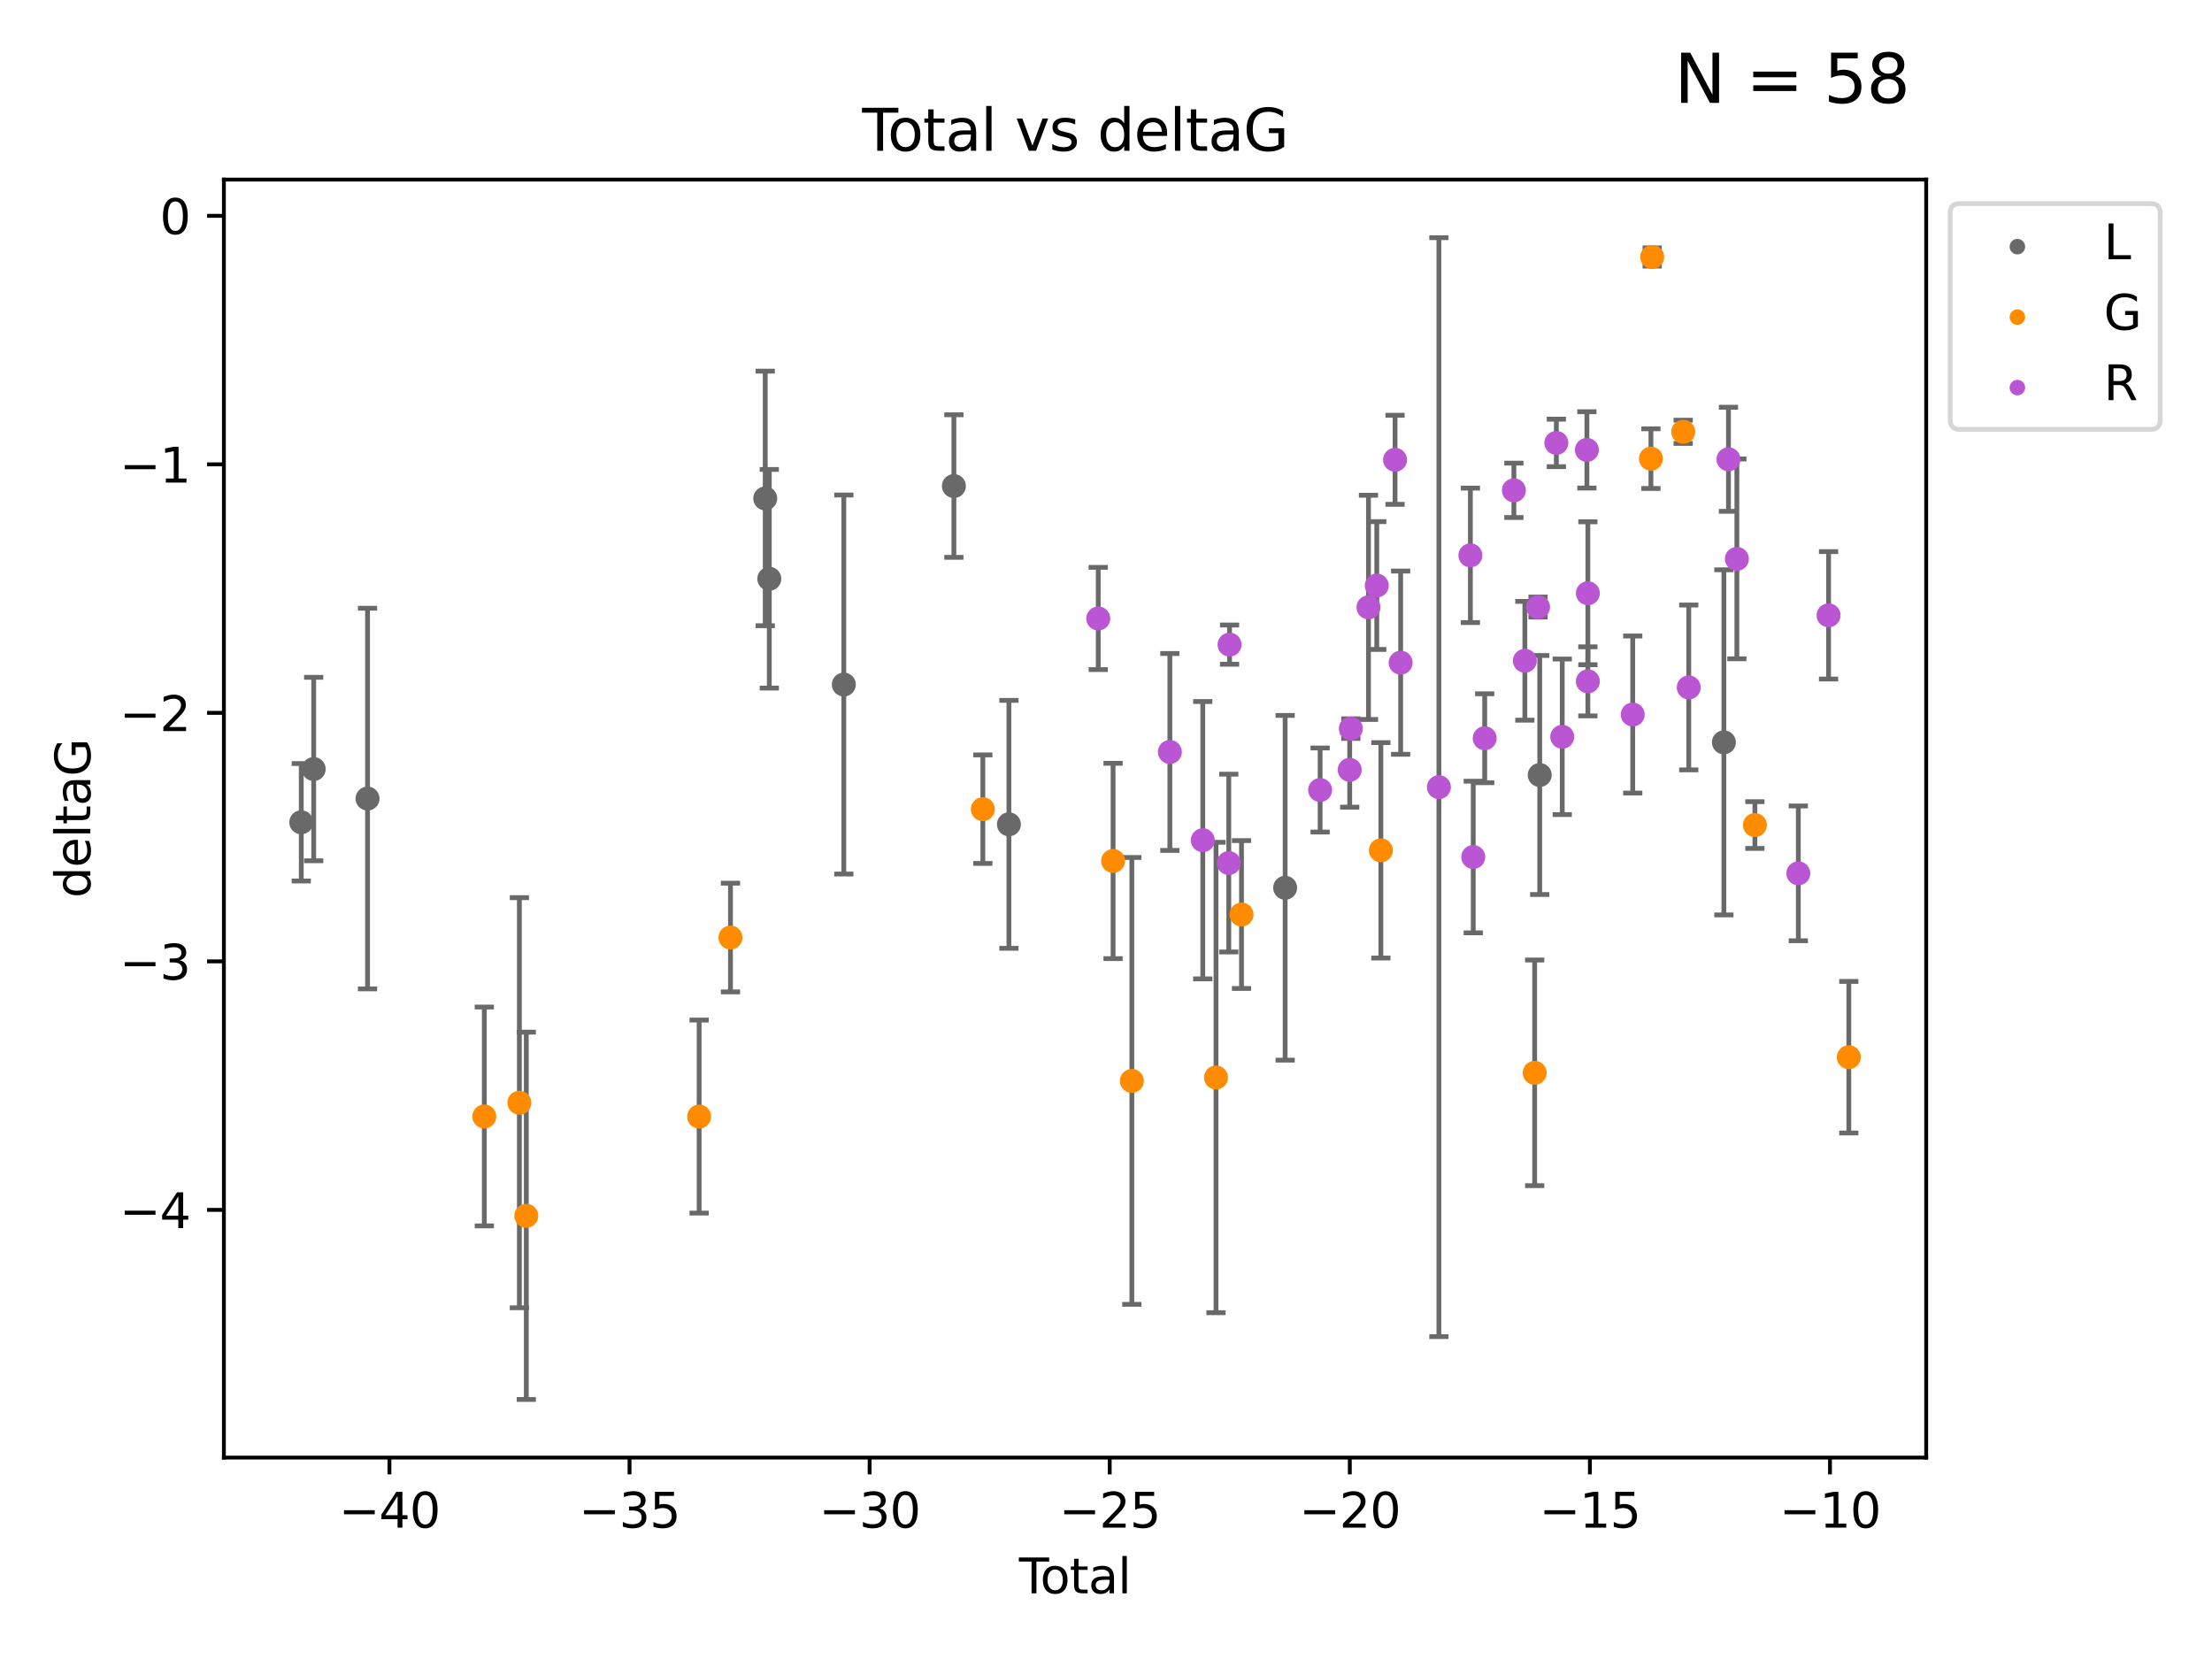 <?xml version="1.0" encoding="utf-8" standalone="no"?>
<!DOCTYPE svg PUBLIC "-//W3C//DTD SVG 1.1//EN"
  "http://www.w3.org/Graphics/SVG/1.1/DTD/svg11.dtd">
<svg xmlns:xlink="http://www.w3.org/1999/xlink" width="460.8pt" height="345.6pt" viewBox="0 0 460.8 345.6" xmlns="http://www.w3.org/2000/svg" version="1.1">
 <defs>
  <style type="text/css">*{stroke-linejoin: round; stroke-linecap: butt}</style>
 </defs>
 <g id="figure_1">
  <g id="patch_1">
   <path d="M 0 345.6 
L 460.8 345.6 
L 460.8 0 
L 0 0 
z
" style="fill: #ffffff"/>
  </g>
  <g id="axes_1">
   <g id="patch_2">
    <path d="M 46.64 303.64 
L 401.26 303.64 
L 401.26 37.411 
L 46.64 37.411 
z
" style="fill: #ffffff"/>
   </g>
   <g id="PathCollection_1">
    <defs>
     <path id="m172827f565" d="M 0 1.118 
C 0.297 1.118 0.581 1 0.791 0.791 
C 1 0.581 1.118 0.297 1.118 0 
C 1.118 -0.297 1 -0.581 0.791 -0.791 
C 0.581 -1 0.297 -1.118 0 -1.118 
C -0.297 -1.118 -0.581 -1 -0.791 -0.791 
C -1 -0.581 -1.118 -0.297 -1.118 0 
C -1.118 0.297 -1 0.581 -0.791 0.791 
C -0.581 1 -0.297 1.118 0 1.118 
z
" style="stroke: #696969"/>
    </defs>
    <g clip-path="url(#p2361e8e0f1)">
     <use xlink:href="#m172827f565" x="62.759" y="171.295" style="fill: #696969; stroke: #696969"/>
     <use xlink:href="#m172827f565" x="65.347" y="160.206" style="fill: #696969; stroke: #696969"/>
     <use xlink:href="#m172827f565" x="76.564" y="166.355" style="fill: #696969; stroke: #696969"/>
     <use xlink:href="#m172827f565" x="159.413" y="103.833" style="fill: #696969; stroke: #696969"/>
     <use xlink:href="#m172827f565" x="160.26" y="120.568" style="fill: #696969; stroke: #696969"/>
     <use xlink:href="#m172827f565" x="175.784" y="142.601" style="fill: #696969; stroke: #696969"/>
     <use xlink:href="#m172827f565" x="198.713" y="101.253" style="fill: #696969; stroke: #696969"/>
     <use xlink:href="#m172827f565" x="210.176" y="171.721" style="fill: #696969; stroke: #696969"/>
     <use xlink:href="#m172827f565" x="267.718" y="184.942" style="fill: #696969; stroke: #696969"/>
     <use xlink:href="#m172827f565" x="320.753" y="161.448" style="fill: #696969; stroke: #696969"/>
     <use xlink:href="#m172827f565" x="359.116" y="154.643" style="fill: #696969; stroke: #696969"/>
    </g>
   </g>
   <g id="PathCollection_2">
    <defs>
     <path id="m05e9997d2c" d="M 0 1.118 
C 0.297 1.118 0.581 1 0.791 0.791 
C 1 0.581 1.118 0.297 1.118 0 
C 1.118 -0.297 1 -0.581 0.791 -0.791 
C 0.581 -1 0.297 -1.118 0 -1.118 
C -0.297 -1.118 -0.581 -1 -0.791 -0.791 
C -1 -0.581 -1.118 -0.297 -1.118 0 
C -1.118 0.297 -1 0.581 -0.791 0.791 
C -0.581 1 -0.297 1.118 0 1.118 
z
" style="stroke: #ff8c00"/>
    </defs>
    <g clip-path="url(#p2361e8e0f1)">
     <use xlink:href="#m05e9997d2c" x="100.891" y="232.582" style="fill: #ff8c00; stroke: #ff8c00"/>
     <use xlink:href="#m05e9997d2c" x="108.195" y="229.715" style="fill: #ff8c00; stroke: #ff8c00"/>
     <use xlink:href="#m05e9997d2c" x="109.636" y="253.277" style="fill: #ff8c00; stroke: #ff8c00"/>
     <use xlink:href="#m05e9997d2c" x="145.643" y="232.601" style="fill: #ff8c00; stroke: #ff8c00"/>
     <use xlink:href="#m05e9997d2c" x="152.171" y="195.305" style="fill: #ff8c00; stroke: #ff8c00"/>
     <use xlink:href="#m05e9997d2c" x="204.743" y="168.563" style="fill: #ff8c00; stroke: #ff8c00"/>
     <use xlink:href="#m05e9997d2c" x="231.875" y="179.353" style="fill: #ff8c00; stroke: #ff8c00"/>
     <use xlink:href="#m05e9997d2c" x="235.784" y="225.172" style="fill: #ff8c00; stroke: #ff8c00"/>
     <use xlink:href="#m05e9997d2c" x="253.316" y="224.464" style="fill: #ff8c00; stroke: #ff8c00"/>
     <use xlink:href="#m05e9997d2c" x="258.629" y="190.515" style="fill: #ff8c00; stroke: #ff8c00"/>
     <use xlink:href="#m05e9997d2c" x="287.661" y="177.138" style="fill: #ff8c00; stroke: #ff8c00"/>
     <use xlink:href="#m05e9997d2c" x="319.7" y="223.491" style="fill: #ff8c00; stroke: #ff8c00"/>
     <use xlink:href="#m05e9997d2c" x="343.919" y="95.543" style="fill: #ff8c00; stroke: #ff8c00"/>
     <use xlink:href="#m05e9997d2c" x="344.181" y="53.537" style="fill: #ff8c00; stroke: #ff8c00"/>
     <use xlink:href="#m05e9997d2c" x="350.64" y="89.954" style="fill: #ff8c00; stroke: #ff8c00"/>
     <use xlink:href="#m05e9997d2c" x="365.576" y="171.874" style="fill: #ff8c00; stroke: #ff8c00"/>
     <use xlink:href="#m05e9997d2c" x="385.141" y="220.235" style="fill: #ff8c00; stroke: #ff8c00"/>
    </g>
   </g>
   <g id="PathCollection_3">
    <defs>
     <path id="m8318673e19" d="M 0 1.118 
C 0.297 1.118 0.581 1 0.791 0.791 
C 1 0.581 1.118 0.297 1.118 0 
C 1.118 -0.297 1 -0.581 0.791 -0.791 
C 0.581 -1 0.297 -1.118 0 -1.118 
C -0.297 -1.118 -0.581 -1 -0.791 -0.791 
C -1 -0.581 -1.118 -0.297 -1.118 0 
C -1.118 0.297 -1 0.581 -0.791 0.791 
C -0.581 1 -0.297 1.118 0 1.118 
z
" style="stroke: #ba55d3"/>
    </defs>
    <g clip-path="url(#p2361e8e0f1)">
     <use xlink:href="#m8318673e19" x="228.785" y="128.839" style="fill: #ba55d3; stroke: #ba55d3"/>
     <use xlink:href="#m8318673e19" x="243.702" y="156.647" style="fill: #ba55d3; stroke: #ba55d3"/>
     <use xlink:href="#m8318673e19" x="250.559" y="175.031" style="fill: #ba55d3; stroke: #ba55d3"/>
     <use xlink:href="#m8318673e19" x="255.976" y="179.791" style="fill: #ba55d3; stroke: #ba55d3"/>
     <use xlink:href="#m8318673e19" x="256.14" y="134.289" style="fill: #ba55d3; stroke: #ba55d3"/>
     <use xlink:href="#m8318673e19" x="275.005" y="164.573" style="fill: #ba55d3; stroke: #ba55d3"/>
     <use xlink:href="#m8318673e19" x="281.167" y="160.374" style="fill: #ba55d3; stroke: #ba55d3"/>
     <use xlink:href="#m8318673e19" x="281.405" y="151.776" style="fill: #ba55d3; stroke: #ba55d3"/>
     <use xlink:href="#m8318673e19" x="285.08" y="126.523" style="fill: #ba55d3; stroke: #ba55d3"/>
     <use xlink:href="#m8318673e19" x="286.806" y="121.982" style="fill: #ba55d3; stroke: #ba55d3"/>
     <use xlink:href="#m8318673e19" x="290.615" y="95.785" style="fill: #ba55d3; stroke: #ba55d3"/>
     <use xlink:href="#m8318673e19" x="291.78" y="138.048" style="fill: #ba55d3; stroke: #ba55d3"/>
     <use xlink:href="#m8318673e19" x="299.751" y="163.978" style="fill: #ba55d3; stroke: #ba55d3"/>
     <use xlink:href="#m8318673e19" x="306.309" y="115.69" style="fill: #ba55d3; stroke: #ba55d3"/>
     <use xlink:href="#m8318673e19" x="306.907" y="178.529" style="fill: #ba55d3; stroke: #ba55d3"/>
     <use xlink:href="#m8318673e19" x="309.29" y="153.79" style="fill: #ba55d3; stroke: #ba55d3"/>
     <use xlink:href="#m8318673e19" x="315.37" y="102.146" style="fill: #ba55d3; stroke: #ba55d3"/>
     <use xlink:href="#m8318673e19" x="317.657" y="137.652" style="fill: #ba55d3; stroke: #ba55d3"/>
     <use xlink:href="#m8318673e19" x="320.404" y="126.465" style="fill: #ba55d3; stroke: #ba55d3"/>
     <use xlink:href="#m8318673e19" x="324.218" y="92.266" style="fill: #ba55d3; stroke: #ba55d3"/>
     <use xlink:href="#m8318673e19" x="325.444" y="153.488" style="fill: #ba55d3; stroke: #ba55d3"/>
     <use xlink:href="#m8318673e19" x="330.579" y="93.721" style="fill: #ba55d3; stroke: #ba55d3"/>
     <use xlink:href="#m8318673e19" x="330.781" y="141.938" style="fill: #ba55d3; stroke: #ba55d3"/>
     <use xlink:href="#m8318673e19" x="330.783" y="123.585" style="fill: #ba55d3; stroke: #ba55d3"/>
     <use xlink:href="#m8318673e19" x="340.129" y="148.851" style="fill: #ba55d3; stroke: #ba55d3"/>
     <use xlink:href="#m8318673e19" x="351.798" y="143.206" style="fill: #ba55d3; stroke: #ba55d3"/>
     <use xlink:href="#m8318673e19" x="360.069" y="95.678" style="fill: #ba55d3; stroke: #ba55d3"/>
     <use xlink:href="#m8318673e19" x="361.824" y="116.425" style="fill: #ba55d3; stroke: #ba55d3"/>
     <use xlink:href="#m8318673e19" x="374.623" y="181.934" style="fill: #ba55d3; stroke: #ba55d3"/>
     <use xlink:href="#m8318673e19" x="380.924" y="128.184" style="fill: #ba55d3; stroke: #ba55d3"/>
    </g>
   </g>
   <g id="matplotlib.axis_1">
    <g id="xtick_1">
     <g id="line2d_1">
      <defs>
       <path id="mb85cfed343" d="M 0 0 
L 0 3.5 
" style="stroke: #000000; stroke-width: 0.8"/>
      </defs>
      <g>
       <use xlink:href="#mb85cfed343" x="81.128" y="303.64" style="stroke: #000000; stroke-width: 0.8"/>
      </g>
     </g>
     <g id="text_1">
      <!-- −40 -->
      <g transform="translate(70.575 318.238)scale(0.1 -0.1)">
       <defs>
        <path id="DejaVuSans-2212" d="M 678 2272 
L 4684 2272 
L 4684 1741 
L 678 1741 
L 678 2272 
z
" transform="scale(0.016)"/>
        <path id="DejaVuSans-34" d="M 2419 4116 
L 825 1625 
L 2419 1625 
L 2419 4116 
z
M 2253 4666 
L 3047 4666 
L 3047 1625 
L 3713 1625 
L 3713 1100 
L 3047 1100 
L 3047 0 
L 2419 0 
L 2419 1100 
L 313 1100 
L 313 1709 
L 2253 4666 
z
" transform="scale(0.016)"/>
        <path id="DejaVuSans-30" d="M 2034 4250 
Q 1547 4250 1301 3770 
Q 1056 3291 1056 2328 
Q 1056 1369 1301 889 
Q 1547 409 2034 409 
Q 2525 409 2770 889 
Q 3016 1369 3016 2328 
Q 3016 3291 2770 3770 
Q 2525 4250 2034 4250 
z
M 2034 4750 
Q 2819 4750 3233 4129 
Q 3647 3509 3647 2328 
Q 3647 1150 3233 529 
Q 2819 -91 2034 -91 
Q 1250 -91 836 529 
Q 422 1150 422 2328 
Q 422 3509 836 4129 
Q 1250 4750 2034 4750 
z
" transform="scale(0.016)"/>
       </defs>
       <use xlink:href="#DejaVuSans-2212"/>
       <use xlink:href="#DejaVuSans-34" x="83.789"/>
       <use xlink:href="#DejaVuSans-30" x="147.412"/>
      </g>
     </g>
    </g>
    <g id="xtick_2">
     <g id="line2d_2">
      <g>
       <use xlink:href="#mb85cfed343" x="131.143" y="303.64" style="stroke: #000000; stroke-width: 0.8"/>
      </g>
     </g>
     <g id="text_2">
      <!-- −35 -->
      <g transform="translate(120.591 318.238)scale(0.1 -0.1)">
       <defs>
        <path id="DejaVuSans-33" d="M 2597 2516 
Q 3050 2419 3304 2112 
Q 3559 1806 3559 1356 
Q 3559 666 3084 287 
Q 2609 -91 1734 -91 
Q 1441 -91 1130 -33 
Q 819 25 488 141 
L 488 750 
Q 750 597 1062 519 
Q 1375 441 1716 441 
Q 2309 441 2620 675 
Q 2931 909 2931 1356 
Q 2931 1769 2642 2001 
Q 2353 2234 1838 2234 
L 1294 2234 
L 1294 2753 
L 1863 2753 
Q 2328 2753 2575 2939 
Q 2822 3125 2822 3475 
Q 2822 3834 2567 4026 
Q 2313 4219 1838 4219 
Q 1578 4219 1281 4162 
Q 984 4106 628 3988 
L 628 4550 
Q 988 4650 1302 4700 
Q 1616 4750 1894 4750 
Q 2613 4750 3031 4423 
Q 3450 4097 3450 3541 
Q 3450 3153 3228 2886 
Q 3006 2619 2597 2516 
z
" transform="scale(0.016)"/>
        <path id="DejaVuSans-35" d="M 691 4666 
L 3169 4666 
L 3169 4134 
L 1269 4134 
L 1269 2991 
Q 1406 3038 1543 3061 
Q 1681 3084 1819 3084 
Q 2600 3084 3056 2656 
Q 3513 2228 3513 1497 
Q 3513 744 3044 326 
Q 2575 -91 1722 -91 
Q 1428 -91 1123 -41 
Q 819 9 494 109 
L 494 744 
Q 775 591 1075 516 
Q 1375 441 1709 441 
Q 2250 441 2565 725 
Q 2881 1009 2881 1497 
Q 2881 1984 2565 2268 
Q 2250 2553 1709 2553 
Q 1456 2553 1204 2497 
Q 953 2441 691 2322 
L 691 4666 
z
" transform="scale(0.016)"/>
       </defs>
       <use xlink:href="#DejaVuSans-2212"/>
       <use xlink:href="#DejaVuSans-33" x="83.789"/>
       <use xlink:href="#DejaVuSans-35" x="147.412"/>
      </g>
     </g>
    </g>
    <g id="xtick_3">
     <g id="line2d_3">
      <g>
       <use xlink:href="#mb85cfed343" x="181.158" y="303.64" style="stroke: #000000; stroke-width: 0.8"/>
      </g>
     </g>
     <g id="text_3">
      <!-- −30 -->
      <g transform="translate(170.606 318.238)scale(0.1 -0.1)">
       <use xlink:href="#DejaVuSans-2212"/>
       <use xlink:href="#DejaVuSans-33" x="83.789"/>
       <use xlink:href="#DejaVuSans-30" x="147.412"/>
      </g>
     </g>
    </g>
    <g id="xtick_4">
     <g id="line2d_4">
      <g>
       <use xlink:href="#mb85cfed343" x="231.174" y="303.64" style="stroke: #000000; stroke-width: 0.8"/>
      </g>
     </g>
     <g id="text_4">
      <!-- −25 -->
      <g transform="translate(220.621 318.238)scale(0.1 -0.1)">
       <defs>
        <path id="DejaVuSans-32" d="M 1228 531 
L 3431 531 
L 3431 0 
L 469 0 
L 469 531 
Q 828 903 1448 1529 
Q 2069 2156 2228 2338 
Q 2531 2678 2651 2914 
Q 2772 3150 2772 3378 
Q 2772 3750 2511 3984 
Q 2250 4219 1831 4219 
Q 1534 4219 1204 4116 
Q 875 4013 500 3803 
L 500 4441 
Q 881 4594 1212 4672 
Q 1544 4750 1819 4750 
Q 2544 4750 2975 4387 
Q 3406 4025 3406 3419 
Q 3406 3131 3298 2873 
Q 3191 2616 2906 2266 
Q 2828 2175 2409 1742 
Q 1991 1309 1228 531 
z
" transform="scale(0.016)"/>
       </defs>
       <use xlink:href="#DejaVuSans-2212"/>
       <use xlink:href="#DejaVuSans-32" x="83.789"/>
       <use xlink:href="#DejaVuSans-35" x="147.412"/>
      </g>
     </g>
    </g>
    <g id="xtick_5">
     <g id="line2d_5">
      <g>
       <use xlink:href="#mb85cfed343" x="281.189" y="303.64" style="stroke: #000000; stroke-width: 0.8"/>
      </g>
     </g>
     <g id="text_5">
      <!-- −20 -->
      <g transform="translate(270.637 318.238)scale(0.1 -0.1)">
       <use xlink:href="#DejaVuSans-2212"/>
       <use xlink:href="#DejaVuSans-32" x="83.789"/>
       <use xlink:href="#DejaVuSans-30" x="147.412"/>
      </g>
     </g>
    </g>
    <g id="xtick_6">
     <g id="line2d_6">
      <g>
       <use xlink:href="#mb85cfed343" x="331.205" y="303.64" style="stroke: #000000; stroke-width: 0.8"/>
      </g>
     </g>
     <g id="text_6">
      <!-- −15 -->
      <g transform="translate(320.652 318.238)scale(0.1 -0.1)">
       <defs>
        <path id="DejaVuSans-31" d="M 794 531 
L 1825 531 
L 1825 4091 
L 703 3866 
L 703 4441 
L 1819 4666 
L 2450 4666 
L 2450 531 
L 3481 531 
L 3481 0 
L 794 0 
L 794 531 
z
" transform="scale(0.016)"/>
       </defs>
       <use xlink:href="#DejaVuSans-2212"/>
       <use xlink:href="#DejaVuSans-31" x="83.789"/>
       <use xlink:href="#DejaVuSans-35" x="147.412"/>
      </g>
     </g>
    </g>
    <g id="xtick_7">
     <g id="line2d_7">
      <g>
       <use xlink:href="#mb85cfed343" x="381.22" y="303.64" style="stroke: #000000; stroke-width: 0.8"/>
      </g>
     </g>
     <g id="text_7">
      <!-- −10 -->
      <g transform="translate(370.668 318.238)scale(0.1 -0.1)">
       <use xlink:href="#DejaVuSans-2212"/>
       <use xlink:href="#DejaVuSans-31" x="83.789"/>
       <use xlink:href="#DejaVuSans-30" x="147.412"/>
      </g>
     </g>
    </g>
    <g id="text_8">
     <!-- Total -->
     <g transform="translate(212.273 331.917)scale(0.1 -0.1)">
      <defs>
       <path id="DejaVuSans-54" d="M -19 4666 
L 3928 4666 
L 3928 4134 
L 2272 4134 
L 2272 0 
L 1638 0 
L 1638 4134 
L -19 4134 
L -19 4666 
z
" transform="scale(0.016)"/>
       <path id="DejaVuSans-6f" d="M 1959 3097 
Q 1497 3097 1228 2736 
Q 959 2375 959 1747 
Q 959 1119 1226 758 
Q 1494 397 1959 397 
Q 2419 397 2687 759 
Q 2956 1122 2956 1747 
Q 2956 2369 2687 2733 
Q 2419 3097 1959 3097 
z
M 1959 3584 
Q 2709 3584 3137 3096 
Q 3566 2609 3566 1747 
Q 3566 888 3137 398 
Q 2709 -91 1959 -91 
Q 1206 -91 779 398 
Q 353 888 353 1747 
Q 353 2609 779 3096 
Q 1206 3584 1959 3584 
z
" transform="scale(0.016)"/>
       <path id="DejaVuSans-74" d="M 1172 4494 
L 1172 3500 
L 2356 3500 
L 2356 3053 
L 1172 3053 
L 1172 1153 
Q 1172 725 1289 603 
Q 1406 481 1766 481 
L 2356 481 
L 2356 0 
L 1766 0 
Q 1100 0 847 248 
Q 594 497 594 1153 
L 594 3053 
L 172 3053 
L 172 3500 
L 594 3500 
L 594 4494 
L 1172 4494 
z
" transform="scale(0.016)"/>
       <path id="DejaVuSans-61" d="M 2194 1759 
Q 1497 1759 1228 1600 
Q 959 1441 959 1056 
Q 959 750 1161 570 
Q 1363 391 1709 391 
Q 2188 391 2477 730 
Q 2766 1069 2766 1631 
L 2766 1759 
L 2194 1759 
z
M 3341 1997 
L 3341 0 
L 2766 0 
L 2766 531 
Q 2569 213 2275 61 
Q 1981 -91 1556 -91 
Q 1019 -91 701 211 
Q 384 513 384 1019 
Q 384 1609 779 1909 
Q 1175 2209 1959 2209 
L 2766 2209 
L 2766 2266 
Q 2766 2663 2505 2880 
Q 2244 3097 1772 3097 
Q 1472 3097 1187 3025 
Q 903 2953 641 2809 
L 641 3341 
Q 956 3463 1253 3523 
Q 1550 3584 1831 3584 
Q 2591 3584 2966 3190 
Q 3341 2797 3341 1997 
z
" transform="scale(0.016)"/>
       <path id="DejaVuSans-6c" d="M 603 4863 
L 1178 4863 
L 1178 0 
L 603 0 
L 603 4863 
z
" transform="scale(0.016)"/>
      </defs>
      <use xlink:href="#DejaVuSans-54"/>
      <use xlink:href="#DejaVuSans-6f" x="44.084"/>
      <use xlink:href="#DejaVuSans-74" x="105.266"/>
      <use xlink:href="#DejaVuSans-61" x="144.475"/>
      <use xlink:href="#DejaVuSans-6c" x="205.754"/>
     </g>
    </g>
   </g>
   <g id="matplotlib.axis_2">
    <g id="ytick_1">
     <g id="line2d_8">
      <defs>
       <path id="m0cc11330c7" d="M 0 0 
L -3.5 0 
" style="stroke: #000000; stroke-width: 0.8"/>
      </defs>
      <g>
       <use xlink:href="#m0cc11330c7" x="46.64" y="252.039" style="stroke: #000000; stroke-width: 0.8"/>
      </g>
     </g>
     <g id="text_9">
      <!-- −4 -->
      <g transform="translate(24.898 255.839)scale(0.1 -0.1)">
       <use xlink:href="#DejaVuSans-2212"/>
       <use xlink:href="#DejaVuSans-34" x="83.789"/>
      </g>
     </g>
    </g>
    <g id="ytick_2">
     <g id="line2d_9">
      <g>
       <use xlink:href="#m0cc11330c7" x="46.64" y="200.27" style="stroke: #000000; stroke-width: 0.8"/>
      </g>
     </g>
     <g id="text_10">
      <!-- −3 -->
      <g transform="translate(24.898 204.069)scale(0.1 -0.1)">
       <use xlink:href="#DejaVuSans-2212"/>
       <use xlink:href="#DejaVuSans-33" x="83.789"/>
      </g>
     </g>
    </g>
    <g id="ytick_3">
     <g id="line2d_10">
      <g>
       <use xlink:href="#m0cc11330c7" x="46.64" y="148.501" style="stroke: #000000; stroke-width: 0.8"/>
      </g>
     </g>
     <g id="text_11">
      <!-- −2 -->
      <g transform="translate(24.898 152.3)scale(0.1 -0.1)">
       <use xlink:href="#DejaVuSans-2212"/>
       <use xlink:href="#DejaVuSans-32" x="83.789"/>
      </g>
     </g>
    </g>
    <g id="ytick_4">
     <g id="line2d_11">
      <g>
       <use xlink:href="#m0cc11330c7" x="46.64" y="96.732" style="stroke: #000000; stroke-width: 0.8"/>
      </g>
     </g>
     <g id="text_12">
      <!-- −1 -->
      <g transform="translate(24.898 100.531)scale(0.1 -0.1)">
       <use xlink:href="#DejaVuSans-2212"/>
       <use xlink:href="#DejaVuSans-31" x="83.789"/>
      </g>
     </g>
    </g>
    <g id="ytick_5">
     <g id="line2d_12">
      <g>
       <use xlink:href="#m0cc11330c7" x="46.64" y="44.962" style="stroke: #000000; stroke-width: 0.8"/>
      </g>
     </g>
     <g id="text_13">
      <!-- 0 -->
      <g transform="translate(33.278 48.762)scale(0.1 -0.1)">
       <use xlink:href="#DejaVuSans-30"/>
      </g>
     </g>
    </g>
    <g id="text_14">
     <!-- deltaG -->
     <g transform="translate(18.818 187.064)rotate(-90)scale(0.1 -0.1)">
      <defs>
       <path id="DejaVuSans-64" d="M 2906 2969 
L 2906 4863 
L 3481 4863 
L 3481 0 
L 2906 0 
L 2906 525 
Q 2725 213 2448 61 
Q 2172 -91 1784 -91 
Q 1150 -91 751 415 
Q 353 922 353 1747 
Q 353 2572 751 3078 
Q 1150 3584 1784 3584 
Q 2172 3584 2448 3432 
Q 2725 3281 2906 2969 
z
M 947 1747 
Q 947 1113 1208 752 
Q 1469 391 1925 391 
Q 2381 391 2643 752 
Q 2906 1113 2906 1747 
Q 2906 2381 2643 2742 
Q 2381 3103 1925 3103 
Q 1469 3103 1208 2742 
Q 947 2381 947 1747 
z
" transform="scale(0.016)"/>
       <path id="DejaVuSans-65" d="M 3597 1894 
L 3597 1613 
L 953 1613 
Q 991 1019 1311 708 
Q 1631 397 2203 397 
Q 2534 397 2845 478 
Q 3156 559 3463 722 
L 3463 178 
Q 3153 47 2828 -22 
Q 2503 -91 2169 -91 
Q 1331 -91 842 396 
Q 353 884 353 1716 
Q 353 2575 817 3079 
Q 1281 3584 2069 3584 
Q 2775 3584 3186 3129 
Q 3597 2675 3597 1894 
z
M 3022 2063 
Q 3016 2534 2758 2815 
Q 2500 3097 2075 3097 
Q 1594 3097 1305 2825 
Q 1016 2553 972 2059 
L 3022 2063 
z
" transform="scale(0.016)"/>
       <path id="DejaVuSans-47" d="M 3809 666 
L 3809 1919 
L 2778 1919 
L 2778 2438 
L 4434 2438 
L 4434 434 
Q 4069 175 3628 42 
Q 3188 -91 2688 -91 
Q 1594 -91 976 548 
Q 359 1188 359 2328 
Q 359 3472 976 4111 
Q 1594 4750 2688 4750 
Q 3144 4750 3555 4637 
Q 3966 4525 4313 4306 
L 4313 3634 
Q 3963 3931 3569 4081 
Q 3175 4231 2741 4231 
Q 1884 4231 1454 3753 
Q 1025 3275 1025 2328 
Q 1025 1384 1454 906 
Q 1884 428 2741 428 
Q 3075 428 3337 486 
Q 3600 544 3809 666 
z
" transform="scale(0.016)"/>
      </defs>
      <use xlink:href="#DejaVuSans-64"/>
      <use xlink:href="#DejaVuSans-65" x="63.477"/>
      <use xlink:href="#DejaVuSans-6c" x="125"/>
      <use xlink:href="#DejaVuSans-74" x="152.783"/>
      <use xlink:href="#DejaVuSans-61" x="191.992"/>
      <use xlink:href="#DejaVuSans-47" x="253.271"/>
     </g>
    </g>
   </g>
   <g id="LineCollection_1">
    <path d="M 62.759 183.524 
L 62.759 159.065 
" clip-path="url(#p2361e8e0f1)" style="fill: none; stroke: #696969"/>
    <path d="M 65.347 179.315 
L 65.347 141.098 
" clip-path="url(#p2361e8e0f1)" style="fill: none; stroke: #696969"/>
    <path d="M 76.564 206.006 
L 76.564 126.704 
" clip-path="url(#p2361e8e0f1)" style="fill: none; stroke: #696969"/>
    <path d="M 159.413 130.35 
L 159.413 77.316 
" clip-path="url(#p2361e8e0f1)" style="fill: none; stroke: #696969"/>
    <path d="M 160.26 143.338 
L 160.26 97.797 
" clip-path="url(#p2361e8e0f1)" style="fill: none; stroke: #696969"/>
    <path d="M 175.784 182.081 
L 175.784 103.122 
" clip-path="url(#p2361e8e0f1)" style="fill: none; stroke: #696969"/>
    <path d="M 198.713 116.1 
L 198.713 86.406 
" clip-path="url(#p2361e8e0f1)" style="fill: none; stroke: #696969"/>
    <path d="M 210.176 197.544 
L 210.176 145.898 
" clip-path="url(#p2361e8e0f1)" style="fill: none; stroke: #696969"/>
    <path d="M 267.718 220.845 
L 267.718 149.038 
" clip-path="url(#p2361e8e0f1)" style="fill: none; stroke: #696969"/>
    <path d="M 320.753 186.343 
L 320.753 136.554 
" clip-path="url(#p2361e8e0f1)" style="fill: none; stroke: #696969"/>
    <path d="M 359.116 190.591 
L 359.116 118.695 
" clip-path="url(#p2361e8e0f1)" style="fill: none; stroke: #696969"/>
   </g>
   <g id="line2d_13">
    <defs>
     <path id="m6af410b3f3" d="M 2 0 
L -2 -0 
" style="stroke: #696969"/>
    </defs>
    <g clip-path="url(#p2361e8e0f1)">
     <use xlink:href="#m6af410b3f3" x="62.759" y="183.524" style="fill: #696969; stroke: #696969"/>
     <use xlink:href="#m6af410b3f3" x="65.347" y="179.315" style="fill: #696969; stroke: #696969"/>
     <use xlink:href="#m6af410b3f3" x="76.564" y="206.006" style="fill: #696969; stroke: #696969"/>
     <use xlink:href="#m6af410b3f3" x="159.413" y="130.35" style="fill: #696969; stroke: #696969"/>
     <use xlink:href="#m6af410b3f3" x="160.26" y="143.338" style="fill: #696969; stroke: #696969"/>
     <use xlink:href="#m6af410b3f3" x="175.784" y="182.081" style="fill: #696969; stroke: #696969"/>
     <use xlink:href="#m6af410b3f3" x="198.713" y="116.1" style="fill: #696969; stroke: #696969"/>
     <use xlink:href="#m6af410b3f3" x="210.176" y="197.544" style="fill: #696969; stroke: #696969"/>
     <use xlink:href="#m6af410b3f3" x="267.718" y="220.845" style="fill: #696969; stroke: #696969"/>
     <use xlink:href="#m6af410b3f3" x="320.753" y="186.343" style="fill: #696969; stroke: #696969"/>
     <use xlink:href="#m6af410b3f3" x="359.116" y="190.591" style="fill: #696969; stroke: #696969"/>
    </g>
   </g>
   <g id="line2d_14">
    <g clip-path="url(#p2361e8e0f1)">
     <use xlink:href="#m6af410b3f3" x="62.759" y="159.065" style="fill: #696969; stroke: #696969"/>
     <use xlink:href="#m6af410b3f3" x="65.347" y="141.098" style="fill: #696969; stroke: #696969"/>
     <use xlink:href="#m6af410b3f3" x="76.564" y="126.704" style="fill: #696969; stroke: #696969"/>
     <use xlink:href="#m6af410b3f3" x="159.413" y="77.316" style="fill: #696969; stroke: #696969"/>
     <use xlink:href="#m6af410b3f3" x="160.26" y="97.797" style="fill: #696969; stroke: #696969"/>
     <use xlink:href="#m6af410b3f3" x="175.784" y="103.122" style="fill: #696969; stroke: #696969"/>
     <use xlink:href="#m6af410b3f3" x="198.713" y="86.406" style="fill: #696969; stroke: #696969"/>
     <use xlink:href="#m6af410b3f3" x="210.176" y="145.898" style="fill: #696969; stroke: #696969"/>
     <use xlink:href="#m6af410b3f3" x="267.718" y="149.038" style="fill: #696969; stroke: #696969"/>
     <use xlink:href="#m6af410b3f3" x="320.753" y="136.554" style="fill: #696969; stroke: #696969"/>
     <use xlink:href="#m6af410b3f3" x="359.116" y="118.695" style="fill: #696969; stroke: #696969"/>
    </g>
   </g>
   <g id="LineCollection_2">
    <path d="M 100.891 255.374 
L 100.891 209.79 
" clip-path="url(#p2361e8e0f1)" style="fill: none; stroke: #696969"/>
    <path d="M 108.195 272.433 
L 108.195 186.997 
" clip-path="url(#p2361e8e0f1)" style="fill: none; stroke: #696969"/>
    <path d="M 109.636 291.539 
L 109.636 215.016 
" clip-path="url(#p2361e8e0f1)" style="fill: none; stroke: #696969"/>
    <path d="M 145.643 252.705 
L 145.643 212.497 
" clip-path="url(#p2361e8e0f1)" style="fill: none; stroke: #696969"/>
    <path d="M 152.171 206.628 
L 152.171 183.982 
" clip-path="url(#p2361e8e0f1)" style="fill: none; stroke: #696969"/>
    <path d="M 204.743 179.865 
L 204.743 157.261 
" clip-path="url(#p2361e8e0f1)" style="fill: none; stroke: #696969"/>
    <path d="M 231.875 199.698 
L 231.875 159.008 
" clip-path="url(#p2361e8e0f1)" style="fill: none; stroke: #696969"/>
    <path d="M 235.784 271.717 
L 235.784 178.627 
" clip-path="url(#p2361e8e0f1)" style="fill: none; stroke: #696969"/>
    <path d="M 253.316 273.459 
L 253.316 175.47 
" clip-path="url(#p2361e8e0f1)" style="fill: none; stroke: #696969"/>
    <path d="M 258.629 205.919 
L 258.629 175.11 
" clip-path="url(#p2361e8e0f1)" style="fill: none; stroke: #696969"/>
    <path d="M 287.661 199.574 
L 287.661 154.702 
" clip-path="url(#p2361e8e0f1)" style="fill: none; stroke: #696969"/>
    <path d="M 319.7 246.995 
L 319.7 199.988 
" clip-path="url(#p2361e8e0f1)" style="fill: none; stroke: #696969"/>
    <path d="M 343.919 101.758 
L 343.919 89.327 
" clip-path="url(#p2361e8e0f1)" style="fill: none; stroke: #696969"/>
    <path d="M 344.181 55.429 
L 344.181 51.644 
" clip-path="url(#p2361e8e0f1)" style="fill: none; stroke: #696969"/>
    <path d="M 350.64 92.372 
L 350.64 87.537 
" clip-path="url(#p2361e8e0f1)" style="fill: none; stroke: #696969"/>
    <path d="M 365.576 176.746 
L 365.576 167.002 
" clip-path="url(#p2361e8e0f1)" style="fill: none; stroke: #696969"/>
    <path d="M 385.141 236.023 
L 385.141 204.447 
" clip-path="url(#p2361e8e0f1)" style="fill: none; stroke: #696969"/>
   </g>
   <g id="line2d_15">
    <g clip-path="url(#p2361e8e0f1)">
     <use xlink:href="#m6af410b3f3" x="100.891" y="255.374" style="fill: #696969; stroke: #696969"/>
     <use xlink:href="#m6af410b3f3" x="108.195" y="272.433" style="fill: #696969; stroke: #696969"/>
     <use xlink:href="#m6af410b3f3" x="109.636" y="291.539" style="fill: #696969; stroke: #696969"/>
     <use xlink:href="#m6af410b3f3" x="145.643" y="252.705" style="fill: #696969; stroke: #696969"/>
     <use xlink:href="#m6af410b3f3" x="152.171" y="206.628" style="fill: #696969; stroke: #696969"/>
     <use xlink:href="#m6af410b3f3" x="204.743" y="179.865" style="fill: #696969; stroke: #696969"/>
     <use xlink:href="#m6af410b3f3" x="231.875" y="199.698" style="fill: #696969; stroke: #696969"/>
     <use xlink:href="#m6af410b3f3" x="235.784" y="271.717" style="fill: #696969; stroke: #696969"/>
     <use xlink:href="#m6af410b3f3" x="253.316" y="273.459" style="fill: #696969; stroke: #696969"/>
     <use xlink:href="#m6af410b3f3" x="258.629" y="205.919" style="fill: #696969; stroke: #696969"/>
     <use xlink:href="#m6af410b3f3" x="287.661" y="199.574" style="fill: #696969; stroke: #696969"/>
     <use xlink:href="#m6af410b3f3" x="319.7" y="246.995" style="fill: #696969; stroke: #696969"/>
     <use xlink:href="#m6af410b3f3" x="343.919" y="101.758" style="fill: #696969; stroke: #696969"/>
     <use xlink:href="#m6af410b3f3" x="344.181" y="55.429" style="fill: #696969; stroke: #696969"/>
     <use xlink:href="#m6af410b3f3" x="350.64" y="92.372" style="fill: #696969; stroke: #696969"/>
     <use xlink:href="#m6af410b3f3" x="365.576" y="176.746" style="fill: #696969; stroke: #696969"/>
     <use xlink:href="#m6af410b3f3" x="385.141" y="236.023" style="fill: #696969; stroke: #696969"/>
    </g>
   </g>
   <g id="line2d_16">
    <g clip-path="url(#p2361e8e0f1)">
     <use xlink:href="#m6af410b3f3" x="100.891" y="209.79" style="fill: #696969; stroke: #696969"/>
     <use xlink:href="#m6af410b3f3" x="108.195" y="186.997" style="fill: #696969; stroke: #696969"/>
     <use xlink:href="#m6af410b3f3" x="109.636" y="215.016" style="fill: #696969; stroke: #696969"/>
     <use xlink:href="#m6af410b3f3" x="145.643" y="212.497" style="fill: #696969; stroke: #696969"/>
     <use xlink:href="#m6af410b3f3" x="152.171" y="183.982" style="fill: #696969; stroke: #696969"/>
     <use xlink:href="#m6af410b3f3" x="204.743" y="157.261" style="fill: #696969; stroke: #696969"/>
     <use xlink:href="#m6af410b3f3" x="231.875" y="159.008" style="fill: #696969; stroke: #696969"/>
     <use xlink:href="#m6af410b3f3" x="235.784" y="178.627" style="fill: #696969; stroke: #696969"/>
     <use xlink:href="#m6af410b3f3" x="253.316" y="175.47" style="fill: #696969; stroke: #696969"/>
     <use xlink:href="#m6af410b3f3" x="258.629" y="175.11" style="fill: #696969; stroke: #696969"/>
     <use xlink:href="#m6af410b3f3" x="287.661" y="154.702" style="fill: #696969; stroke: #696969"/>
     <use xlink:href="#m6af410b3f3" x="319.7" y="199.988" style="fill: #696969; stroke: #696969"/>
     <use xlink:href="#m6af410b3f3" x="343.919" y="89.327" style="fill: #696969; stroke: #696969"/>
     <use xlink:href="#m6af410b3f3" x="344.181" y="51.644" style="fill: #696969; stroke: #696969"/>
     <use xlink:href="#m6af410b3f3" x="350.64" y="87.537" style="fill: #696969; stroke: #696969"/>
     <use xlink:href="#m6af410b3f3" x="365.576" y="167.002" style="fill: #696969; stroke: #696969"/>
     <use xlink:href="#m6af410b3f3" x="385.141" y="204.447" style="fill: #696969; stroke: #696969"/>
    </g>
   </g>
   <g id="LineCollection_3">
    <path d="M 228.785 139.485 
L 228.785 118.194 
" clip-path="url(#p2361e8e0f1)" style="fill: none; stroke: #696969"/>
    <path d="M 243.702 177.155 
L 243.702 136.139 
" clip-path="url(#p2361e8e0f1)" style="fill: none; stroke: #696969"/>
    <path d="M 250.559 203.92 
L 250.559 146.142 
" clip-path="url(#p2361e8e0f1)" style="fill: none; stroke: #696969"/>
    <path d="M 255.976 198.308 
L 255.976 161.273 
" clip-path="url(#p2361e8e0f1)" style="fill: none; stroke: #696969"/>
    <path d="M 256.14 138.374 
L 256.14 130.204 
" clip-path="url(#p2361e8e0f1)" style="fill: none; stroke: #696969"/>
    <path d="M 275.005 173.325 
L 275.005 155.821 
" clip-path="url(#p2361e8e0f1)" style="fill: none; stroke: #696969"/>
    <path d="M 281.167 168.149 
L 281.167 152.599 
" clip-path="url(#p2361e8e0f1)" style="fill: none; stroke: #696969"/>
    <path d="M 281.405 153.819 
L 281.405 149.734 
" clip-path="url(#p2361e8e0f1)" style="fill: none; stroke: #696969"/>
    <path d="M 285.08 149.875 
L 285.08 103.171 
" clip-path="url(#p2361e8e0f1)" style="fill: none; stroke: #696969"/>
    <path d="M 286.806 135.291 
L 286.806 108.672 
" clip-path="url(#p2361e8e0f1)" style="fill: none; stroke: #696969"/>
    <path d="M 290.615 105.064 
L 290.615 86.506 
" clip-path="url(#p2361e8e0f1)" style="fill: none; stroke: #696969"/>
    <path d="M 291.78 157.134 
L 291.78 118.961 
" clip-path="url(#p2361e8e0f1)" style="fill: none; stroke: #696969"/>
    <path d="M 299.751 278.443 
L 299.751 49.513 
" clip-path="url(#p2361e8e0f1)" style="fill: none; stroke: #696969"/>
    <path d="M 306.309 129.696 
L 306.309 101.685 
" clip-path="url(#p2361e8e0f1)" style="fill: none; stroke: #696969"/>
    <path d="M 306.907 194.325 
L 306.907 162.734 
" clip-path="url(#p2361e8e0f1)" style="fill: none; stroke: #696969"/>
    <path d="M 309.29 163.055 
L 309.29 144.525 
" clip-path="url(#p2361e8e0f1)" style="fill: none; stroke: #696969"/>
    <path d="M 315.37 107.81 
L 315.37 96.482 
" clip-path="url(#p2361e8e0f1)" style="fill: none; stroke: #696969"/>
    <path d="M 317.657 150.025 
L 317.657 125.279 
" clip-path="url(#p2361e8e0f1)" style="fill: none; stroke: #696969"/>
    <path d="M 320.404 128.551 
L 320.404 124.38 
" clip-path="url(#p2361e8e0f1)" style="fill: none; stroke: #696969"/>
    <path d="M 324.218 97.215 
L 324.218 87.317 
" clip-path="url(#p2361e8e0f1)" style="fill: none; stroke: #696969"/>
    <path d="M 325.444 169.688 
L 325.444 137.288 
" clip-path="url(#p2361e8e0f1)" style="fill: none; stroke: #696969"/>
    <path d="M 330.579 101.671 
L 330.579 85.771 
" clip-path="url(#p2361e8e0f1)" style="fill: none; stroke: #696969"/>
    <path d="M 330.781 149.129 
L 330.781 134.747 
" clip-path="url(#p2361e8e0f1)" style="fill: none; stroke: #696969"/>
    <path d="M 330.783 138.472 
L 330.783 108.699 
" clip-path="url(#p2361e8e0f1)" style="fill: none; stroke: #696969"/>
    <path d="M 340.129 165.21 
L 340.129 132.491 
" clip-path="url(#p2361e8e0f1)" style="fill: none; stroke: #696969"/>
    <path d="M 351.798 160.373 
L 351.798 126.039 
" clip-path="url(#p2361e8e0f1)" style="fill: none; stroke: #696969"/>
    <path d="M 360.069 106.518 
L 360.069 84.838 
" clip-path="url(#p2361e8e0f1)" style="fill: none; stroke: #696969"/>
    <path d="M 361.824 137.238 
L 361.824 95.611 
" clip-path="url(#p2361e8e0f1)" style="fill: none; stroke: #696969"/>
    <path d="M 374.623 195.972 
L 374.623 167.896 
" clip-path="url(#p2361e8e0f1)" style="fill: none; stroke: #696969"/>
    <path d="M 380.924 141.453 
L 380.924 114.915 
" clip-path="url(#p2361e8e0f1)" style="fill: none; stroke: #696969"/>
   </g>
   <g id="line2d_17">
    <g clip-path="url(#p2361e8e0f1)">
     <use xlink:href="#m6af410b3f3" x="228.785" y="139.485" style="fill: #696969; stroke: #696969"/>
     <use xlink:href="#m6af410b3f3" x="243.702" y="177.155" style="fill: #696969; stroke: #696969"/>
     <use xlink:href="#m6af410b3f3" x="250.559" y="203.92" style="fill: #696969; stroke: #696969"/>
     <use xlink:href="#m6af410b3f3" x="255.976" y="198.308" style="fill: #696969; stroke: #696969"/>
     <use xlink:href="#m6af410b3f3" x="256.14" y="138.374" style="fill: #696969; stroke: #696969"/>
     <use xlink:href="#m6af410b3f3" x="275.005" y="173.325" style="fill: #696969; stroke: #696969"/>
     <use xlink:href="#m6af410b3f3" x="281.167" y="168.149" style="fill: #696969; stroke: #696969"/>
     <use xlink:href="#m6af410b3f3" x="281.405" y="153.819" style="fill: #696969; stroke: #696969"/>
     <use xlink:href="#m6af410b3f3" x="285.08" y="149.875" style="fill: #696969; stroke: #696969"/>
     <use xlink:href="#m6af410b3f3" x="286.806" y="135.291" style="fill: #696969; stroke: #696969"/>
     <use xlink:href="#m6af410b3f3" x="290.615" y="105.064" style="fill: #696969; stroke: #696969"/>
     <use xlink:href="#m6af410b3f3" x="291.78" y="157.134" style="fill: #696969; stroke: #696969"/>
     <use xlink:href="#m6af410b3f3" x="299.751" y="278.443" style="fill: #696969; stroke: #696969"/>
     <use xlink:href="#m6af410b3f3" x="306.309" y="129.696" style="fill: #696969; stroke: #696969"/>
     <use xlink:href="#m6af410b3f3" x="306.907" y="194.325" style="fill: #696969; stroke: #696969"/>
     <use xlink:href="#m6af410b3f3" x="309.29" y="163.055" style="fill: #696969; stroke: #696969"/>
     <use xlink:href="#m6af410b3f3" x="315.37" y="107.81" style="fill: #696969; stroke: #696969"/>
     <use xlink:href="#m6af410b3f3" x="317.657" y="150.025" style="fill: #696969; stroke: #696969"/>
     <use xlink:href="#m6af410b3f3" x="320.404" y="128.551" style="fill: #696969; stroke: #696969"/>
     <use xlink:href="#m6af410b3f3" x="324.218" y="97.215" style="fill: #696969; stroke: #696969"/>
     <use xlink:href="#m6af410b3f3" x="325.444" y="169.688" style="fill: #696969; stroke: #696969"/>
     <use xlink:href="#m6af410b3f3" x="330.579" y="101.671" style="fill: #696969; stroke: #696969"/>
     <use xlink:href="#m6af410b3f3" x="330.781" y="149.129" style="fill: #696969; stroke: #696969"/>
     <use xlink:href="#m6af410b3f3" x="330.783" y="138.472" style="fill: #696969; stroke: #696969"/>
     <use xlink:href="#m6af410b3f3" x="340.129" y="165.21" style="fill: #696969; stroke: #696969"/>
     <use xlink:href="#m6af410b3f3" x="351.798" y="160.373" style="fill: #696969; stroke: #696969"/>
     <use xlink:href="#m6af410b3f3" x="360.069" y="106.518" style="fill: #696969; stroke: #696969"/>
     <use xlink:href="#m6af410b3f3" x="361.824" y="137.238" style="fill: #696969; stroke: #696969"/>
     <use xlink:href="#m6af410b3f3" x="374.623" y="195.972" style="fill: #696969; stroke: #696969"/>
     <use xlink:href="#m6af410b3f3" x="380.924" y="141.453" style="fill: #696969; stroke: #696969"/>
    </g>
   </g>
   <g id="line2d_18">
    <g clip-path="url(#p2361e8e0f1)">
     <use xlink:href="#m6af410b3f3" x="228.785" y="118.194" style="fill: #696969; stroke: #696969"/>
     <use xlink:href="#m6af410b3f3" x="243.702" y="136.139" style="fill: #696969; stroke: #696969"/>
     <use xlink:href="#m6af410b3f3" x="250.559" y="146.142" style="fill: #696969; stroke: #696969"/>
     <use xlink:href="#m6af410b3f3" x="255.976" y="161.273" style="fill: #696969; stroke: #696969"/>
     <use xlink:href="#m6af410b3f3" x="256.14" y="130.204" style="fill: #696969; stroke: #696969"/>
     <use xlink:href="#m6af410b3f3" x="275.005" y="155.821" style="fill: #696969; stroke: #696969"/>
     <use xlink:href="#m6af410b3f3" x="281.167" y="152.599" style="fill: #696969; stroke: #696969"/>
     <use xlink:href="#m6af410b3f3" x="281.405" y="149.734" style="fill: #696969; stroke: #696969"/>
     <use xlink:href="#m6af410b3f3" x="285.08" y="103.171" style="fill: #696969; stroke: #696969"/>
     <use xlink:href="#m6af410b3f3" x="286.806" y="108.672" style="fill: #696969; stroke: #696969"/>
     <use xlink:href="#m6af410b3f3" x="290.615" y="86.506" style="fill: #696969; stroke: #696969"/>
     <use xlink:href="#m6af410b3f3" x="291.78" y="118.961" style="fill: #696969; stroke: #696969"/>
     <use xlink:href="#m6af410b3f3" x="299.751" y="49.513" style="fill: #696969; stroke: #696969"/>
     <use xlink:href="#m6af410b3f3" x="306.309" y="101.685" style="fill: #696969; stroke: #696969"/>
     <use xlink:href="#m6af410b3f3" x="306.907" y="162.734" style="fill: #696969; stroke: #696969"/>
     <use xlink:href="#m6af410b3f3" x="309.29" y="144.525" style="fill: #696969; stroke: #696969"/>
     <use xlink:href="#m6af410b3f3" x="315.37" y="96.482" style="fill: #696969; stroke: #696969"/>
     <use xlink:href="#m6af410b3f3" x="317.657" y="125.279" style="fill: #696969; stroke: #696969"/>
     <use xlink:href="#m6af410b3f3" x="320.404" y="124.38" style="fill: #696969; stroke: #696969"/>
     <use xlink:href="#m6af410b3f3" x="324.218" y="87.317" style="fill: #696969; stroke: #696969"/>
     <use xlink:href="#m6af410b3f3" x="325.444" y="137.288" style="fill: #696969; stroke: #696969"/>
     <use xlink:href="#m6af410b3f3" x="330.579" y="85.771" style="fill: #696969; stroke: #696969"/>
     <use xlink:href="#m6af410b3f3" x="330.781" y="134.747" style="fill: #696969; stroke: #696969"/>
     <use xlink:href="#m6af410b3f3" x="330.783" y="108.699" style="fill: #696969; stroke: #696969"/>
     <use xlink:href="#m6af410b3f3" x="340.129" y="132.491" style="fill: #696969; stroke: #696969"/>
     <use xlink:href="#m6af410b3f3" x="351.798" y="126.039" style="fill: #696969; stroke: #696969"/>
     <use xlink:href="#m6af410b3f3" x="360.069" y="84.838" style="fill: #696969; stroke: #696969"/>
     <use xlink:href="#m6af410b3f3" x="361.824" y="95.611" style="fill: #696969; stroke: #696969"/>
     <use xlink:href="#m6af410b3f3" x="374.623" y="167.896" style="fill: #696969; stroke: #696969"/>
     <use xlink:href="#m6af410b3f3" x="380.924" y="114.915" style="fill: #696969; stroke: #696969"/>
    </g>
   </g>
   <g id="line2d_19">
    <defs>
     <path id="m600e8d4297" d="M 0 2 
C 0.53 2 1.039 1.789 1.414 1.414 
C 1.789 1.039 2 0.53 2 0 
C 2 -0.53 1.789 -1.039 1.414 -1.414 
C 1.039 -1.789 0.53 -2 0 -2 
C -0.53 -2 -1.039 -1.789 -1.414 -1.414 
C -1.789 -1.039 -2 -0.53 -2 0 
C -2 0.53 -1.789 1.039 -1.414 1.414 
C -1.039 1.789 -0.53 2 0 2 
z
" style="stroke: #696969"/>
    </defs>
    <g clip-path="url(#p2361e8e0f1)">
     <use xlink:href="#m600e8d4297" x="62.759" y="171.295" style="fill: #696969; stroke: #696969"/>
     <use xlink:href="#m600e8d4297" x="65.347" y="160.206" style="fill: #696969; stroke: #696969"/>
     <use xlink:href="#m600e8d4297" x="76.564" y="166.355" style="fill: #696969; stroke: #696969"/>
     <use xlink:href="#m600e8d4297" x="159.413" y="103.833" style="fill: #696969; stroke: #696969"/>
     <use xlink:href="#m600e8d4297" x="160.26" y="120.568" style="fill: #696969; stroke: #696969"/>
     <use xlink:href="#m600e8d4297" x="175.784" y="142.601" style="fill: #696969; stroke: #696969"/>
     <use xlink:href="#m600e8d4297" x="198.713" y="101.253" style="fill: #696969; stroke: #696969"/>
     <use xlink:href="#m600e8d4297" x="210.176" y="171.721" style="fill: #696969; stroke: #696969"/>
     <use xlink:href="#m600e8d4297" x="267.718" y="184.942" style="fill: #696969; stroke: #696969"/>
     <use xlink:href="#m600e8d4297" x="320.753" y="161.448" style="fill: #696969; stroke: #696969"/>
     <use xlink:href="#m600e8d4297" x="359.116" y="154.643" style="fill: #696969; stroke: #696969"/>
    </g>
   </g>
   <g id="line2d_20">
    <defs>
     <path id="mf2daf7b57a" d="M 0 2 
C 0.53 2 1.039 1.789 1.414 1.414 
C 1.789 1.039 2 0.53 2 0 
C 2 -0.53 1.789 -1.039 1.414 -1.414 
C 1.039 -1.789 0.53 -2 0 -2 
C -0.53 -2 -1.039 -1.789 -1.414 -1.414 
C -1.789 -1.039 -2 -0.53 -2 0 
C -2 0.53 -1.789 1.039 -1.414 1.414 
C -1.039 1.789 -0.53 2 0 2 
z
" style="stroke: #ff8c00"/>
    </defs>
    <g clip-path="url(#p2361e8e0f1)">
     <use xlink:href="#mf2daf7b57a" x="100.891" y="232.582" style="fill: #ff8c00; stroke: #ff8c00"/>
     <use xlink:href="#mf2daf7b57a" x="108.195" y="229.715" style="fill: #ff8c00; stroke: #ff8c00"/>
     <use xlink:href="#mf2daf7b57a" x="109.636" y="253.277" style="fill: #ff8c00; stroke: #ff8c00"/>
     <use xlink:href="#mf2daf7b57a" x="145.643" y="232.601" style="fill: #ff8c00; stroke: #ff8c00"/>
     <use xlink:href="#mf2daf7b57a" x="152.171" y="195.305" style="fill: #ff8c00; stroke: #ff8c00"/>
     <use xlink:href="#mf2daf7b57a" x="204.743" y="168.563" style="fill: #ff8c00; stroke: #ff8c00"/>
     <use xlink:href="#mf2daf7b57a" x="231.875" y="179.353" style="fill: #ff8c00; stroke: #ff8c00"/>
     <use xlink:href="#mf2daf7b57a" x="235.784" y="225.172" style="fill: #ff8c00; stroke: #ff8c00"/>
     <use xlink:href="#mf2daf7b57a" x="253.316" y="224.464" style="fill: #ff8c00; stroke: #ff8c00"/>
     <use xlink:href="#mf2daf7b57a" x="258.629" y="190.515" style="fill: #ff8c00; stroke: #ff8c00"/>
     <use xlink:href="#mf2daf7b57a" x="287.661" y="177.138" style="fill: #ff8c00; stroke: #ff8c00"/>
     <use xlink:href="#mf2daf7b57a" x="319.7" y="223.491" style="fill: #ff8c00; stroke: #ff8c00"/>
     <use xlink:href="#mf2daf7b57a" x="343.919" y="95.543" style="fill: #ff8c00; stroke: #ff8c00"/>
     <use xlink:href="#mf2daf7b57a" x="344.181" y="53.537" style="fill: #ff8c00; stroke: #ff8c00"/>
     <use xlink:href="#mf2daf7b57a" x="350.64" y="89.954" style="fill: #ff8c00; stroke: #ff8c00"/>
     <use xlink:href="#mf2daf7b57a" x="365.576" y="171.874" style="fill: #ff8c00; stroke: #ff8c00"/>
     <use xlink:href="#mf2daf7b57a" x="385.141" y="220.235" style="fill: #ff8c00; stroke: #ff8c00"/>
    </g>
   </g>
   <g id="line2d_21">
    <defs>
     <path id="m7c3e01c15b" d="M 0 2 
C 0.53 2 1.039 1.789 1.414 1.414 
C 1.789 1.039 2 0.53 2 0 
C 2 -0.53 1.789 -1.039 1.414 -1.414 
C 1.039 -1.789 0.53 -2 0 -2 
C -0.53 -2 -1.039 -1.789 -1.414 -1.414 
C -1.789 -1.039 -2 -0.53 -2 0 
C -2 0.53 -1.789 1.039 -1.414 1.414 
C -1.039 1.789 -0.53 2 0 2 
z
" style="stroke: #ba55d3"/>
    </defs>
    <g clip-path="url(#p2361e8e0f1)">
     <use xlink:href="#m7c3e01c15b" x="228.785" y="128.839" style="fill: #ba55d3; stroke: #ba55d3"/>
     <use xlink:href="#m7c3e01c15b" x="243.702" y="156.647" style="fill: #ba55d3; stroke: #ba55d3"/>
     <use xlink:href="#m7c3e01c15b" x="250.559" y="175.031" style="fill: #ba55d3; stroke: #ba55d3"/>
     <use xlink:href="#m7c3e01c15b" x="255.976" y="179.791" style="fill: #ba55d3; stroke: #ba55d3"/>
     <use xlink:href="#m7c3e01c15b" x="256.14" y="134.289" style="fill: #ba55d3; stroke: #ba55d3"/>
     <use xlink:href="#m7c3e01c15b" x="275.005" y="164.573" style="fill: #ba55d3; stroke: #ba55d3"/>
     <use xlink:href="#m7c3e01c15b" x="281.167" y="160.374" style="fill: #ba55d3; stroke: #ba55d3"/>
     <use xlink:href="#m7c3e01c15b" x="281.405" y="151.776" style="fill: #ba55d3; stroke: #ba55d3"/>
     <use xlink:href="#m7c3e01c15b" x="285.08" y="126.523" style="fill: #ba55d3; stroke: #ba55d3"/>
     <use xlink:href="#m7c3e01c15b" x="286.806" y="121.982" style="fill: #ba55d3; stroke: #ba55d3"/>
     <use xlink:href="#m7c3e01c15b" x="290.615" y="95.785" style="fill: #ba55d3; stroke: #ba55d3"/>
     <use xlink:href="#m7c3e01c15b" x="291.78" y="138.048" style="fill: #ba55d3; stroke: #ba55d3"/>
     <use xlink:href="#m7c3e01c15b" x="299.751" y="163.978" style="fill: #ba55d3; stroke: #ba55d3"/>
     <use xlink:href="#m7c3e01c15b" x="306.309" y="115.69" style="fill: #ba55d3; stroke: #ba55d3"/>
     <use xlink:href="#m7c3e01c15b" x="306.907" y="178.529" style="fill: #ba55d3; stroke: #ba55d3"/>
     <use xlink:href="#m7c3e01c15b" x="309.29" y="153.79" style="fill: #ba55d3; stroke: #ba55d3"/>
     <use xlink:href="#m7c3e01c15b" x="315.37" y="102.146" style="fill: #ba55d3; stroke: #ba55d3"/>
     <use xlink:href="#m7c3e01c15b" x="317.657" y="137.652" style="fill: #ba55d3; stroke: #ba55d3"/>
     <use xlink:href="#m7c3e01c15b" x="320.404" y="126.465" style="fill: #ba55d3; stroke: #ba55d3"/>
     <use xlink:href="#m7c3e01c15b" x="324.218" y="92.266" style="fill: #ba55d3; stroke: #ba55d3"/>
     <use xlink:href="#m7c3e01c15b" x="325.444" y="153.488" style="fill: #ba55d3; stroke: #ba55d3"/>
     <use xlink:href="#m7c3e01c15b" x="330.579" y="93.721" style="fill: #ba55d3; stroke: #ba55d3"/>
     <use xlink:href="#m7c3e01c15b" x="330.781" y="141.938" style="fill: #ba55d3; stroke: #ba55d3"/>
     <use xlink:href="#m7c3e01c15b" x="330.783" y="123.585" style="fill: #ba55d3; stroke: #ba55d3"/>
     <use xlink:href="#m7c3e01c15b" x="340.129" y="148.851" style="fill: #ba55d3; stroke: #ba55d3"/>
     <use xlink:href="#m7c3e01c15b" x="351.798" y="143.206" style="fill: #ba55d3; stroke: #ba55d3"/>
     <use xlink:href="#m7c3e01c15b" x="360.069" y="95.678" style="fill: #ba55d3; stroke: #ba55d3"/>
     <use xlink:href="#m7c3e01c15b" x="361.824" y="116.425" style="fill: #ba55d3; stroke: #ba55d3"/>
     <use xlink:href="#m7c3e01c15b" x="374.623" y="181.934" style="fill: #ba55d3; stroke: #ba55d3"/>
     <use xlink:href="#m7c3e01c15b" x="380.924" y="128.184" style="fill: #ba55d3; stroke: #ba55d3"/>
    </g>
   </g>
   <g id="patch_3">
    <path d="M 46.64 303.64 
L 46.64 37.411 
" style="fill: none; stroke: #000000; stroke-width: 0.8; stroke-linejoin: miter; stroke-linecap: square"/>
   </g>
   <g id="patch_4">
    <path d="M 401.26 303.64 
L 401.26 37.411 
" style="fill: none; stroke: #000000; stroke-width: 0.8; stroke-linejoin: miter; stroke-linecap: square"/>
   </g>
   <g id="patch_5">
    <path d="M 46.64 303.64 
L 401.26 303.64 
" style="fill: none; stroke: #000000; stroke-width: 0.8; stroke-linejoin: miter; stroke-linecap: square"/>
   </g>
   <g id="patch_6">
    <path d="M 46.64 37.411 
L 401.26 37.411 
" style="fill: none; stroke: #000000; stroke-width: 0.8; stroke-linejoin: miter; stroke-linecap: square"/>
   </g>
   <g id="text_15">
    <!-- N = 58 -->
    <g transform="translate(348.795 21.426)scale(0.14 -0.14)">
     <defs>
      <path id="DejaVuSans-4e" d="M 628 4666 
L 1478 4666 
L 3547 763 
L 3547 4666 
L 4159 4666 
L 4159 0 
L 3309 0 
L 1241 3903 
L 1241 0 
L 628 0 
L 628 4666 
z
" transform="scale(0.016)"/>
      <path id="DejaVuSans-20" transform="scale(0.016)"/>
      <path id="DejaVuSans-3d" d="M 678 2906 
L 4684 2906 
L 4684 2381 
L 678 2381 
L 678 2906 
z
M 678 1631 
L 4684 1631 
L 4684 1100 
L 678 1100 
L 678 1631 
z
" transform="scale(0.016)"/>
      <path id="DejaVuSans-38" d="M 2034 2216 
Q 1584 2216 1326 1975 
Q 1069 1734 1069 1313 
Q 1069 891 1326 650 
Q 1584 409 2034 409 
Q 2484 409 2743 651 
Q 3003 894 3003 1313 
Q 3003 1734 2745 1975 
Q 2488 2216 2034 2216 
z
M 1403 2484 
Q 997 2584 770 2862 
Q 544 3141 544 3541 
Q 544 4100 942 4425 
Q 1341 4750 2034 4750 
Q 2731 4750 3128 4425 
Q 3525 4100 3525 3541 
Q 3525 3141 3298 2862 
Q 3072 2584 2669 2484 
Q 3125 2378 3379 2068 
Q 3634 1759 3634 1313 
Q 3634 634 3220 271 
Q 2806 -91 2034 -91 
Q 1263 -91 848 271 
Q 434 634 434 1313 
Q 434 1759 690 2068 
Q 947 2378 1403 2484 
z
M 1172 3481 
Q 1172 3119 1398 2916 
Q 1625 2713 2034 2713 
Q 2441 2713 2670 2916 
Q 2900 3119 2900 3481 
Q 2900 3844 2670 4047 
Q 2441 4250 2034 4250 
Q 1625 4250 1398 4047 
Q 1172 3844 1172 3481 
z
" transform="scale(0.016)"/>
     </defs>
     <use xlink:href="#DejaVuSans-4e"/>
     <use xlink:href="#DejaVuSans-20" x="74.805"/>
     <use xlink:href="#DejaVuSans-3d" x="106.592"/>
     <use xlink:href="#DejaVuSans-20" x="190.381"/>
     <use xlink:href="#DejaVuSans-35" x="222.168"/>
     <use xlink:href="#DejaVuSans-38" x="285.791"/>
    </g>
   </g>
   <g id="text_16">
    <!-- Total vs deltaG -->
    <g transform="translate(179.602 31.411)scale(0.12 -0.12)">
     <defs>
      <path id="DejaVuSans-76" d="M 191 3500 
L 800 3500 
L 1894 563 
L 2988 3500 
L 3597 3500 
L 2284 0 
L 1503 0 
L 191 3500 
z
" transform="scale(0.016)"/>
      <path id="DejaVuSans-73" d="M 2834 3397 
L 2834 2853 
Q 2591 2978 2328 3040 
Q 2066 3103 1784 3103 
Q 1356 3103 1142 2972 
Q 928 2841 928 2578 
Q 928 2378 1081 2264 
Q 1234 2150 1697 2047 
L 1894 2003 
Q 2506 1872 2764 1633 
Q 3022 1394 3022 966 
Q 3022 478 2636 193 
Q 2250 -91 1575 -91 
Q 1294 -91 989 -36 
Q 684 19 347 128 
L 347 722 
Q 666 556 975 473 
Q 1284 391 1588 391 
Q 1994 391 2212 530 
Q 2431 669 2431 922 
Q 2431 1156 2273 1281 
Q 2116 1406 1581 1522 
L 1381 1569 
Q 847 1681 609 1914 
Q 372 2147 372 2553 
Q 372 3047 722 3315 
Q 1072 3584 1716 3584 
Q 2034 3584 2315 3537 
Q 2597 3491 2834 3397 
z
" transform="scale(0.016)"/>
     </defs>
     <use xlink:href="#DejaVuSans-54"/>
     <use xlink:href="#DejaVuSans-6f" x="44.084"/>
     <use xlink:href="#DejaVuSans-74" x="105.266"/>
     <use xlink:href="#DejaVuSans-61" x="144.475"/>
     <use xlink:href="#DejaVuSans-6c" x="205.754"/>
     <use xlink:href="#DejaVuSans-20" x="233.537"/>
     <use xlink:href="#DejaVuSans-76" x="265.324"/>
     <use xlink:href="#DejaVuSans-73" x="324.504"/>
     <use xlink:href="#DejaVuSans-20" x="376.604"/>
     <use xlink:href="#DejaVuSans-64" x="408.391"/>
     <use xlink:href="#DejaVuSans-65" x="471.867"/>
     <use xlink:href="#DejaVuSans-6c" x="533.391"/>
     <use xlink:href="#DejaVuSans-74" x="561.174"/>
     <use xlink:href="#DejaVuSans-61" x="600.383"/>
     <use xlink:href="#DejaVuSans-47" x="661.662"/>
    </g>
   </g>
   <g id="legend_1">
    <g id="patch_7">
     <path d="M 408.26 89.446 
L 448.008 89.446 
Q 450.008 89.446 450.008 87.446 
L 450.008 44.411 
Q 450.008 42.411 448.008 42.411 
L 408.26 42.411 
Q 406.26 42.411 406.26 44.411 
L 406.26 87.446 
Q 406.26 89.446 408.26 89.446 
z
" style="fill: #ffffff; opacity: 0.8; stroke: #cccccc; stroke-linejoin: miter"/>
    </g>
    <g id="PathCollection_4">
     <g>
      <use xlink:href="#m172827f565" x="420.26" y="51.385" style="fill: #696969; stroke: #696969"/>
     </g>
    </g>
    <g id="text_17">
     <!-- L -->
     <g transform="translate(438.26 54.01)scale(0.1 -0.1)">
      <defs>
       <path id="DejaVuSans-4c" d="M 628 4666 
L 1259 4666 
L 1259 531 
L 3531 531 
L 3531 0 
L 628 0 
L 628 4666 
z
" transform="scale(0.016)"/>
      </defs>
      <use xlink:href="#DejaVuSans-4c"/>
     </g>
    </g>
    <g id="PathCollection_5">
     <g>
      <use xlink:href="#m05e9997d2c" x="420.26" y="66.063" style="fill: #ff8c00; stroke: #ff8c00"/>
     </g>
    </g>
    <g id="text_18">
     <!-- G -->
     <g transform="translate(438.26 68.688)scale(0.1 -0.1)">
      <use xlink:href="#DejaVuSans-47"/>
     </g>
    </g>
    <g id="PathCollection_6">
     <g>
      <use xlink:href="#m8318673e19" x="420.26" y="80.741" style="fill: #ba55d3; stroke: #ba55d3"/>
     </g>
    </g>
    <g id="text_19">
     <!-- R -->
     <g transform="translate(438.26 83.366)scale(0.1 -0.1)">
      <defs>
       <path id="DejaVuSans-52" d="M 2841 2188 
Q 3044 2119 3236 1894 
Q 3428 1669 3622 1275 
L 4263 0 
L 3584 0 
L 2988 1197 
Q 2756 1666 2539 1819 
Q 2322 1972 1947 1972 
L 1259 1972 
L 1259 0 
L 628 0 
L 628 4666 
L 2053 4666 
Q 2853 4666 3247 4331 
Q 3641 3997 3641 3322 
Q 3641 2881 3436 2590 
Q 3231 2300 2841 2188 
z
M 1259 4147 
L 1259 2491 
L 2053 2491 
Q 2509 2491 2742 2702 
Q 2975 2913 2975 3322 
Q 2975 3731 2742 3939 
Q 2509 4147 2053 4147 
L 1259 4147 
z
" transform="scale(0.016)"/>
      </defs>
      <use xlink:href="#DejaVuSans-52"/>
     </g>
    </g>
   </g>
  </g>
 </g>
 <defs>
  <clipPath id="p2361e8e0f1">
   <rect x="46.64" y="37.411" width="354.62" height="266.229"/>
  </clipPath>
 </defs>
</svg>
